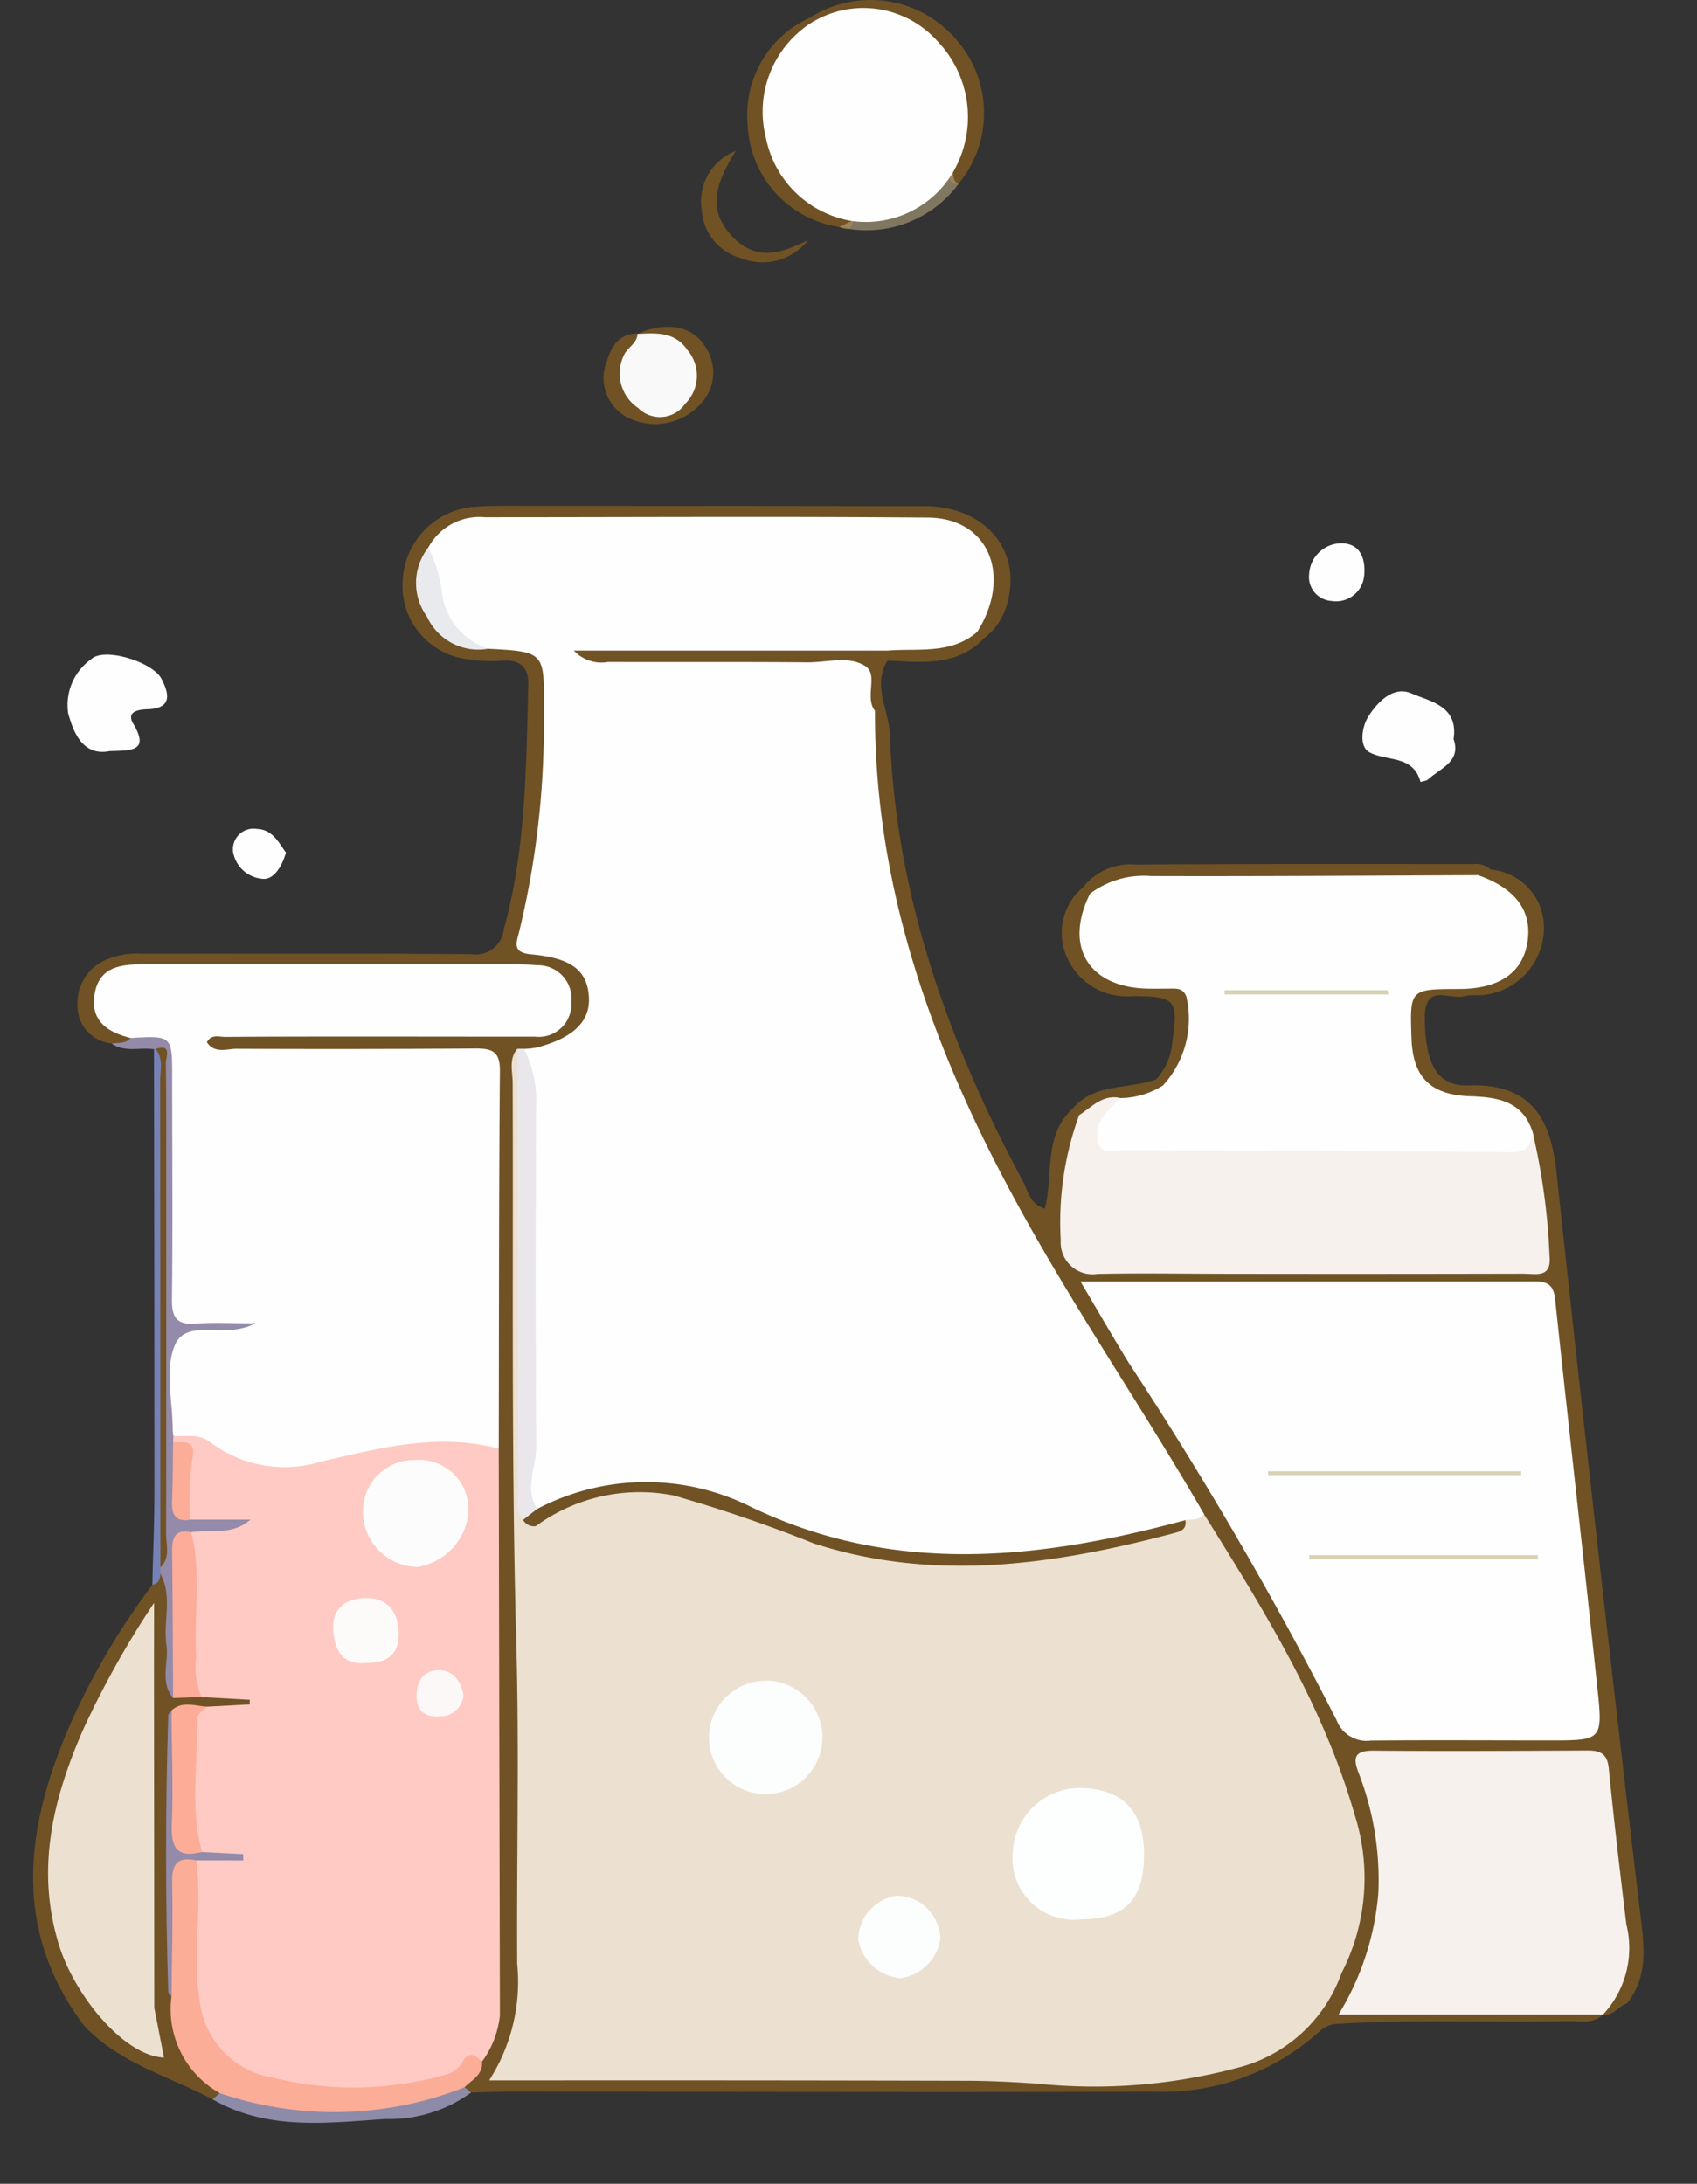 <svg xmlns="http://www.w3.org/2000/svg" xmlns:xlink="http://www.w3.org/1999/xlink" width="73.923" height="95.144" viewBox="0 0 73.923 95.144">
  <rect x="0" y="0" width="73.923" height="95.144" fill="#333333" stroke="none"/>
  <defs>
    <clipPath id="clip-path">
      <rect id="Rectangle_1702" data-name="Rectangle 1702" width="73.923" height="95.144" fill="none"/>
    </clipPath>
  </defs>
  <g id="Group_1077" data-name="Group 1077" transform="translate(0 0)">
    <g id="Group_557" data-name="Group 557" transform="translate(0 0)" clip-path="url(#clip-path)">
      <path id="Path_4708" data-name="Path 4708" d="M70.624,85.6c-.369.135-.6.553-1.06.507,1.4-3.365.1-6.7-.107-10.049-.055-.9-.62-1.012-1.336-1.01-2.55.005-5.1.019-7.649-.007-.957-.011-1.21.306-.924,1.247a11.723,11.723,0,0,1-.347,8.357c-.381.868-.044,1.066.75,1.065,2.636,0,5.272-.012,7.908,0a2.269,2.269,0,0,1,1.722.377c-.463.451-1.056.281-1.59.293-3.283.075-6.568-.088-9.851.115a1.278,1.278,0,0,0-.91.327,10.172,10.172,0,0,1-7.253,2.629c-9.3.042-18.6,0-27.9,0-.605,0-1.21.025-1.815.038-.29.1-.346-.081-.364-.306.214-.525.551-.99.724-1.536a7.671,7.671,0,0,0,.505-3.164c.01-7.668-.049-15.335.024-23-.045-5.057-.005-10.114-.023-15.171-.006-1.822-.07-1.883-1.9-1.888-2.939-.009-5.879.016-8.817-.015-.667-.008-1.731.109-1.737-.673-.008-.846,1.06-.615,1.69-.62,3.847-.035,7.695-.011,11.542-.018,1.588,0,2.3-.372,2.188-1.184-.186-1.289-1.264-1.111-2.137-1.115-5.145-.023-10.288-.013-15.432-.01-.26,0-.518.008-.777.031a1.3,1.3,0,0,0-1.253.76c-.232.583.078.991.492,1.352a2.26,2.26,0,0,1,.433.481c.024.757-.449.435-.8.371a1.638,1.638,0,0,1-1.5-1.674A2.032,2.032,0,0,1,4.463,40.1a3.382,3.382,0,0,1,1.524-.223c4.754,0,9.509-.022,14.263.016a1.231,1.231,0,0,0,1.437-1.068c.97-3.5.974-7.087,1.071-10.666.019-.721-.327-1.113-1.122-1.053a6.217,6.217,0,0,1-1.547-.066,3.216,3.216,0,0,1-2.8-3.47A3.373,3.373,0,0,1,20.455,20.4c.732-.054,1.469-.039,2.2-.039q8.686,0,17.375.015c2.658.008,4.265,1.961,3.572,4.291a2.773,2.773,0,0,1-1,1.472c-.324.058-.389-.142-.4-.4,1.2-3.459-.53-4.555-3.547-4.481-5.695.139-11.395.044-17.092.035a3.283,3.283,0,0,0-2.715.927,2.12,2.12,0,0,0-.253,2.7,2.325,2.325,0,0,0,2.625,1.347c2.173.034,2.442.324,2.5,2.462a36.711,36.711,0,0,1-.917,9.879c-.092.377-.377.761.364.954,1.918.5,2.562,1.185,2.519,2.419-.041,1.167-.867,1.909-2.655,2.388-.167.045.041-.014-.124.034a.868.868,0,0,0-.351.239,2.32,2.32,0,0,0-.148,1.148c0,6.015-.154,12.035.041,18.045.21,6.477.211,12.953.24,19.43a11.67,11.67,0,0,1-.547,4.479c-.222.559-.061.819.543.813.3,0,.606,0,.909,0,5.972,0,11.944.034,17.915-.017,2.126-.018,4.221.39,6.347.285a26.439,26.439,0,0,0,5.262-.713,6.679,6.679,0,0,0,4.631-3.635c1.916-3.688.934-7.193-.677-10.657a90.381,90.381,0,0,0-5.153-9.4c-2.742-4.457-5.626-8.828-8.156-13.417a47.784,47.784,0,0,1-6.187-18.982c-.083-.949-.023-1.9-.051-2.855.07-.839-.1-1.68.034-2.519a.648.648,0,0,1,.8-.107.378.378,0,0,1,.035.575c-.655,1.092.079,2.156.116,3.23C38.756,37.3,41.038,43.7,44.3,49.782c.226.422.3,1,.959,1.2.381-1.482-.077-3.181,1.213-4.362.333-.049.372.192.419.424a39.407,39.407,0,0,0-.535,4.241c-.056,1.7.41,2.2,2.089,2.2q8.436.029,16.871,0c1.4,0,1.65-.257,1.473-1.593a34.532,34.532,0,0,0-.572-3.971,2.241,2.241,0,0,0-2.2-1.489A3.261,3.261,0,0,1,61,41.872a1.093,1.093,0,0,1,1.077-.763c.559-.056,1.124,0,1.681-.079A2.253,2.253,0,0,0,65.819,39.5a2.014,2.014,0,0,0-.984-2.328,2.33,2.33,0,0,1-.771-.679c.042-.429.29-.423.6-.286A2.538,2.538,0,0,1,67,38.824a2.953,2.953,0,0,1-2.542,2.838c-.3.052-.618-.019-.9.062-.638.183-1.75-.61-1.746.931.005,1.969.512,3.007,1.89,2.957,2.821-.1,3.6,1.546,3.845,3.8q1.731,16.129,3.643,32.24c.165,1.4.387,2.742-.57,3.95" transform="translate(0.256 1.678)" fill="#705225"/>
      <path id="Path_4709" data-name="Path 4709" d="M9.152,86.249c-1.907-1.014-4.079-1.572-5.617-3.229-3.154-4.224-2.521-8.649-.6-13.083a31.38,31.38,0,0,1,3.591-6.106c.33-.019.111-.615.548-.525.561.445.358,1.082.422,1.655.119,1.08-.277,2.2.258,3.243a1.6,1.6,0,0,0,1.154.2,3.166,3.166,0,0,1,2.214.448c-.564.738-1.295.523-1.951.58-.536-.007-1.108-.167-1.5.388A2.106,2.106,0,0,0,7.5,70.968c.053,3.5-.122,7.008.1,10.506A5.864,5.864,0,0,0,9.55,85.941c-.027.239-.124.389-.4.307" transform="translate(0.11 5.217)" fill="#705225"/>
      <path id="Path_4710" data-name="Path 4710" d="M4.525,30.558c-1.116.2-1.536-.763-1.779-1.66a2.451,2.451,0,0,1,1.017-2.359c.576-.523,2.671.131,3.051.865.32.621.5,1.288-.6,1.324-.409.013-.947.1-.633.626.731,1.235-.1,1.166-1.059,1.2" transform="translate(0.221 2.172)" fill="#fefefe"/>
      <path id="Path_4711" data-name="Path 4711" d="M7.17,70.565c-.593-.709-.179-1.546-.291-2.315-.152-1.028.287-2.109-.265-3.1a.548.548,0,0,1-.034-.46c.077-7.2.017-14.4.029-21.6a1.538,1.538,0,0,0-.106-.632l-.17-.163c-.613-.084-1.265.146-1.838-.24.276-.062.6.028.813-.242,1.429-.723,2.154-.356,2.193,1.21.074,2.982.013,5.966.028,8.949.008,1.772.014,1.767,1.794,1.882.5.032,1.05-.036,1.455.534a2.692,2.692,0,0,1-1.995.652A1.215,1.215,0,0,0,7.52,56.47c.032.819.026,1.642-.006,2.461,0,.144-.011.289-.013.433.012.731-.016,1.462,0,2.2.012.464.037.889.672.845a11.42,11.42,0,0,1,1.905.078c.294.051.672.133.693.454.023.371-.32.567-.668.661a11.923,11.923,0,0,1-2.02.143c-.651.229-.533.813-.548,1.291-.041,1.317,0,2.636-.021,3.953a2.254,2.254,0,0,1-.346,1.58" transform="translate(0.37 3.417)" fill="#938ba9"/>
      <path id="Path_4712" data-name="Path 4712" d="M58.8,29.905c.341.985-.566,1.261-1.107,1.757-.079.073-.221.077-.334.113-.323-1.2-1.484-.879-2.235-1.3-.433-.242-.339-1.066-.042-1.542.418-.67,1.106-1.358,1.888-1.014s2.054.526,1.831,1.986" transform="translate(4.519 2.294)" fill="#fefefe"/>
      <path id="Path_4713" data-name="Path 4713" d="M61.328,35.016l-.529.249c-.508.556-1.19.432-1.82.435q-5.629.026-11.259,0a9.58,9.58,0,0,0-3.563.475.517.517,0,0,1-.557-.4,2.622,2.622,0,0,1,2.287-.971c4.909-.041,9.819-.024,14.728-.026a.917.917,0,0,1,.713.233" transform="translate(3.593 2.867)" fill="#705225"/>
      <path id="Path_4714" data-name="Path 4714" d="M32.6.769a4.907,4.907,0,0,1,6.308.883,4.836,4.836,0,0,1,.153,6.368c-.392.032-.388-.259-.423-.517a6.877,6.877,0,0,0,.4-3.3A4.186,4.186,0,0,0,33.537.97a1.714,1.714,0,0,1-.887.124.218.218,0,0,1-.1-.208c.012-.079.029-.118.051-.118" transform="translate(2.683 0)" fill="#705225"/>
      <path id="Path_4715" data-name="Path 4715" d="M32.808.71c0,.086,0,.171,0,.257.13.436-.25.6-.464.84a4.377,4.377,0,0,0,.846,6.829c.491.34,1.134.444,1.5.974-.1.378-.333.354-.61.219a4.686,4.686,0,0,1-3.987-4.439A4.641,4.641,0,0,1,32.808.71" transform="translate(2.478 0.059)" fill="#705225"/>
      <path id="Path_4716" data-name="Path 4716" d="M43.671,35.7l.3.291a.775.775,0,0,1,.076.5c-.3,2.319.354,3.11,2.731,3.307,1.5.126,1.7.3,1.7,1.807.005,1.106.172,2.312-1.225,2.825-.232-.005-.425-.055-.406-.352a2.717,2.717,0,0,0,.7-1.633c.265-1.823.146-1.968-1.68-1.991a2.851,2.851,0,0,1-2.919-1.706,2.6,2.6,0,0,1,.722-3.046" transform="translate(3.521 2.943)" fill="#705225"/>
      <path id="Path_4717" data-name="Path 4717" d="M25.752,13.465c1.26-.55,2.385-.367,2.954.539a1.978,1.978,0,0,1-.193,2.51,2.671,2.671,0,0,1-3.2.58,1.938,1.938,0,0,1-.876-2.454c.188-.632.529-1.193,1.328-1.191.311.438-.107.71-.242,1.046a1.543,1.543,0,0,0,.766,2.063c.786.3,1.244-.163,1.554-.778a1.407,1.407,0,0,0-.9-1.877c-.391-.171-.87-.1-1.2-.438" transform="translate(2.004 1.085)" fill="#705225"/>
      <path id="Path_4718" data-name="Path 4718" d="M6.482,64.81l0,.273c-.015.236-.076.438-.351.485.03-1.338.089-2.676.09-4.015q0-9.664-.019-19.329l.076,0c.39.035.326.34.326.58,0,7.214.014,14.429,0,21.643a.939.939,0,0,1-.117.365" transform="translate(0.505 3.48)" fill="#7682b6"/>
      <path id="Path_4719" data-name="Path 4719" d="M55.084,23.267a1.23,1.23,0,0,1-1.428,1.114,1.051,1.051,0,0,1-.969-1.182,1.42,1.42,0,0,1,1.5-1.33c.72.065.962.647.9,1.4" transform="translate(4.341 1.802)" fill="#fefefe"/>
      <path id="Path_4720" data-name="Path 4720" d="M32.887,9.95a2.526,2.526,0,0,1-2.952.791,2.314,2.314,0,0,1-1.69-2.064,2.362,2.362,0,0,1,1.475-2.6c-.772,1.27-1.355,2.518-.088,3.786,1.049,1.049,2.139.645,3.254.09" transform="translate(2.326 0.501)" fill="#705225"/>
      <path id="Path_4721" data-name="Path 4721" d="M11.681,34.4c-.175.631-.547,1.179-1,1.14a1.42,1.42,0,0,1-1.3-1.165.9.9,0,0,1,1.042-1.01c.684.027.951.605,1.264,1.035" transform="translate(0.772 2.751)" fill="#fefefe"/>
      <path id="Path_4722" data-name="Path 4722" d="M33.774,9.316l.541-.264a.774.774,0,0,1,.665-.314,3.892,3.892,0,0,0,3.1-1.49.652.652,0,0,1,.651-.307c.027.193.021.4.235.509a4.991,4.991,0,0,1-5.189,1.867" transform="translate(2.784 0.571)" fill="rgba(180,166,128,0.6)"/>
      <path id="Path_4723" data-name="Path 4723" d="M39.622,25.44l.3.276c-1.19,1.246-2.716,1.03-4.206.97v-.437c1.225-.643,2.618-.472,3.908-.809" transform="translate(2.943 2.097)" fill="#705225"/>
      <path id="Path_4724" data-name="Path 4724" d="M46.81,43.442l.291.273c-.308.806-1.054.7-1.694.816-.725-.134-1.253.539-1.959.483l-.283-.293c.967-1.134,2.439-.828,3.645-1.278" transform="translate(3.558 3.581)" fill="#705225"/>
      <path id="Path_4725" data-name="Path 4725" d="M8.557,84.551l.306-.271a.9.9,0,0,1,.868-.082,18.069,18.069,0,0,0,5.4.445,8.187,8.187,0,0,0,3.049-.477c.429-.158.872-.426,1.357-.139l.275.229a6.033,6.033,0,0,1-3.731,1.151c-2.55.17-5.139.514-7.521-.856" transform="translate(0.705 6.915)" fill="#8e8ba9"/>
      <path id="Path_4726" data-name="Path 4726" d="M41.145,25.822c-1.154.988-2.572.7-3.908.809h-.752a2.421,2.421,0,0,1-1.51.211c-3.069.011-6.136.005-9.2.005q4.523,0,9.049,0c1.73,0,1.731,0,1.772,1.77a1.454,1.454,0,0,0,.1.633c-.031,7.769,2.539,14.784,6.2,21.494,2.517,4.617,5.5,8.953,8.129,13.5.023.542-.421.514-.754.622a45.374,45.374,0,0,1-8.775,1.524,22.545,22.545,0,0,1-10.541-2.209,9.473,9.473,0,0,0-7.779-.214,1.653,1.653,0,0,1-1.38.133,1.357,1.357,0,0,1-.429-1.295c.434-5.73.053-11.468.2-17.2.014-.559-.41-1.056-.148-1.623a3.378,3.378,0,0,0,.515-.052c1.6-.407,2.353-1.129,2.3-2.186-.062-1.153-.726-1.717-2.5-1.877-.774-.07-.7-.407-.557-.917a38.072,38.072,0,0,0,1.088-9.764c.034-2.475.034-2.508-2.4-2.634A2.24,2.24,0,0,1,17.8,25.008a6.97,6.97,0,0,1-.565-2.865,2.532,2.532,0,0,1,2.475-1.323c6.434,0,12.868-.039,19.3.015,2.644.023,3.677,2.535,2.136,4.987" transform="translate(1.42 1.715)" fill="#fefefe"/>
      <path id="Path_4727" data-name="Path 4727" d="M49.9,61.291c.286-.031.6.037.8-.268,2.6,4.166,5.2,8.331,6.57,13.11a9.044,9.044,0,0,1-.573,6.9c-1.952,2.954-4.8,4.051-8.223,4.043-8.221-.023-16.443-.008-24.665-.009a10.8,10.8,0,0,1-1.3-.035c-1.1-.134-1.433-.526-1.392-1.612.222-5.925.057-11.852.089-17.779a34.218,34.218,0,0,1,.091-3.886c.124-.605.649-.753,1.113-.979a9.023,9.023,0,0,1,7.644-.127c1.24.5,2.49.987,3.76,1.408a22,22,0,0,0,11.749.413c1.462-.314,3.019-.319,4.336-1.178" transform="translate(1.74 4.934)" fill="#ece0d0"/>
      <path id="Path_4728" data-name="Path 4728" d="M6.966,58.094c0-.093.009-.185.014-.278A1.54,1.54,0,0,1,8.9,57.9a5.776,5.776,0,0,0,4.857.575,19.034,19.034,0,0,1,5.631-.737,2.162,2.162,0,0,1,1.764.64q.023,12.348.05,24.694a4.126,4.126,0,0,1-.78,2.01c-3.428,2.043-6.96,1.863-10.537.469a3.05,3.05,0,0,1-1.838-2.059,15.279,15.279,0,0,1-.126-7.261,10.7,10.7,0,0,1,1.984-.078,7.031,7.031,0,0,1-1.787-.123,1.518,1.518,0,0,1-.531-1.367c-.037-1.232-.042-2.466,0-3.7.021-.593.031-1.236.85-1.345l1.861-.1c0-.068.009-.135.012-.2L8.2,69.2a.882.882,0,0,1-.55-.805,32.8,32.8,0,0,1,.1-6.379c.852-.14,1.752.165,2.589-.549H7.714c-.495-.54-.32-1.209-.339-1.835-.016-.549.107-1.125-.409-1.537" transform="translate(0.574 4.74)" fill="#fecac3"/>
      <path id="Path_4729" data-name="Path 4729" d="M21.419,59.919c-2.634-.711-5.174-.028-7.711.55a5.376,5.376,0,0,1-4.857-.83c-.5-.4-1.065-.232-1.608-.281a2.074,2.074,0,0,1-.031-.257c0-1.248-.356-2.654.1-3.705.518-1.193,2.18-.221,3.5-.941-1.055,0-1.834-.043-2.6.012-.791.057-1.04-.232-1.032-1.025.036-3.231.008-6.462.009-9.693,0-1.83,0-1.83-1.817-1.725-1.033-.261-1.789-.78-1.549-1.986.213-1.074,1.073-1.22,2-1.22q8.173,0,16.347,0c.3,0,.606.009.907.037a1.454,1.454,0,0,1,1.5,1.6A1.424,1.424,0,0,1,23,41.967c-2.466,0-4.93-.005-7.4-.005-2.033,0-4.066,0-6.1.015-.266,0-.6-.133-.8.231.345.513.866.285,1.293.287q5.191.023,10.379-.012c.711-.005,1.1.09,1.093.962-.045,5.491-.039,10.983-.05,16.474" transform="translate(0.311 3.2)" fill="#fefefe"/>
      <path id="Path_4730" data-name="Path 4730" d="M43.485,51.581c6.8,0,13.275,0,19.754-.006.562,0,.851.137.919.775.6,5.661,1.249,11.318,1.846,16.979.237,2.243.192,2.248-2.087,2.248-2.592,0-5.185-.018-7.777.006a1.4,1.4,0,0,1-1.5-.886A164.68,164.68,0,0,0,45.6,55.146c-.673-1.091-1.311-2.2-2.117-3.564" transform="translate(3.584 4.251)" fill="#fefefe"/>
      <path id="Path_4731" data-name="Path 4731" d="M45.2,44.939a3.551,3.551,0,0,0,1.876-.548A4.3,4.3,0,0,0,48.1,40.525c-.118-.318-.324-.357-.59-.358-.388,0-.776.013-1.163,0-2.533-.078-3.584-1.859-2.444-4.134a3.89,3.89,0,0,1,2.657-.767c4.749.015,9.5-.021,14.248-.039,1.632.579,2.355,1.554,2.151,2.9s-1.225,2.052-2.976,2.058c-2.149.005-2.149.005-2.079,2.126.056,1.711.81,2.487,2.562,2.548,1.177.04,2.248.2,2.7,1.509.321,1.111-.394,1.268-1.206,1.26-2.373-.023-4.746-.006-7.119-.013-3.064-.006-6.128.021-9.191-.017-.664-.008-1.513.1-1.674-.824A1.5,1.5,0,0,1,45.2,44.939" transform="translate(3.581 2.904)" fill="#fdfefd"/>
      <path id="Path_4732" data-name="Path 4732" d="M65.4,81.963H53.868A11.991,11.991,0,0,0,55.6,76.691a12.889,12.889,0,0,0-.836-5.2c-.259-.653-.272-1.034.627-1.026,3.109.027,6.218.009,9.327-.007.557,0,.859.143.922.779.224,2.27.491,4.537.767,6.8a4.249,4.249,0,0,1-1.027,3.936l.016-.015" transform="translate(4.44 5.808)" fill="#f6f1ed"/>
      <path id="Path_4733" data-name="Path 4733" d="M45.266,44.2c-.2.216-.4.436-.614.648a1.355,1.355,0,0,0-.32,1.315c.152.539.739.3,1.135.3,5.617.04,11.234.05,16.852.1.734.006.884-.357.909-.94a28.521,28.521,0,0,1,.754,5.48c.087.956-.614.749-1.134.75q-6.36.015-12.719.005c-1.946,0-3.895-.036-5.84.005a1.388,1.388,0,0,1-1.6-1.46,13.645,13.645,0,0,1,.8-5.458c.551-.349,1.012-.909,1.777-.751" transform="translate(3.518 3.641)" fill="#f6f1ed"/>
      <path id="Path_4734" data-name="Path 4734" d="M21.724,63.01q0,10.118,0,20.236c0,.3.009.605,0,.908-.064,1.953-.065,1.953,2,1.954,8.259,0,16.517-.031,24.775.024a9.757,9.757,0,0,0,7.61-3.1,5.459,5.459,0,0,1,.708-.549,6.5,6.5,0,0,1-4.623,4.15,24.173,24.173,0,0,1-8.606.67c-1.035-.07-2.069-.126-3.1-.128q-9.669-.024-19.337-.015H19.685a7.936,7.936,0,0,0,1.222-5.077c-.026-4.628.091-9.26-.037-13.886-.224-8.161-.127-16.324-.159-24.485,0-.5-.183-1.041.2-1.495a4.974,4.974,0,0,1,.418,2.264q0,7.462,0,14.925a11.82,11.82,0,0,0-.065,2.82,8.57,8.57,0,0,0,.455.784" transform="translate(1.622 3.48)" fill="#ece0d0"/>
      <path id="Path_4735" data-name="Path 4735" d="M7.987,74.9c.279,2.044-.183,4.092.155,6.16a3.83,3.83,0,0,0,3.169,3.306,14.719,14.719,0,0,0,7.662-.163,1.2,1.2,0,0,0,.651-.586c.321-.458.556-.165.815.05.043.575-.438.792-.761,1.118a15.442,15.442,0,0,1-10.669.254,4.189,4.189,0,0,1-2.1-4.2,52.383,52.383,0,0,1-.08-5.375c-.01-.9.481-.977,1.159-.56" transform="translate(0.56 6.153)" fill="#fbad98"/>
      <path id="Path_4736" data-name="Path 4736" d="M21.073,62.732c-.38-.4-.22-.9-.222-1.36q-.028-9.578-.03-19.157h.288a4.918,4.918,0,0,1,.528,2.452c-.021,4.964-.028,9.929.005,14.893.006.9-.529,1.81.04,2.7,0,.413-.31.441-.609.474" transform="translate(1.716 3.48)" fill="#e9e7eb"/>
      <path id="Path_4737" data-name="Path 4737" d="M36.205,28.807c-.447-.6.155-1.559-.4-1.935-.712-.478-1.679-.167-2.532-.173-2.9-.027-5.794-.006-8.691-.017a1.638,1.638,0,0,1-1.486-.495H36a5.319,5.319,0,0,1,.2,2.621" transform="translate(1.903 2.159)" fill="#705225"/>
      <path id="Path_4738" data-name="Path 4738" d="M17.273,22.041a5.939,5.939,0,0,1,.589,1.876,2.954,2.954,0,0,0,2.022,2.532,2.458,2.458,0,0,1-2.665-1.4,2.5,2.5,0,0,1,.054-3.006" transform="translate(1.38 1.817)" fill="#e8eaee"/>
      <path id="Path_4739" data-name="Path 4739" d="M6.474,66.944,6.487,82c-.809.349-1.214-.226-1.566-.753-2.313-3.466-2.815-7.1-.9-10.916.425-.852.823-1.719,1.3-2.542.253-.435.487-.954,1.157-.841" transform="translate(0.234 5.516)" fill="#ece0d0"/>
      <path id="Path_4740" data-name="Path 4740" d="M6.549,67.143a14.872,14.872,0,0,0-3.1,6.424c-.749,2.941.481,5.394,1.873,7.8a1.612,1.612,0,0,0,1.245.824l.417,2.138c-1.8-.088-3.885-2.768-4.54-4.8-1.077-3.35-.307-6.479,1.042-9.542a40.5,40.5,0,0,1,3.068-5.473Z" transform="translate(0.159 5.318)" fill="#ece0d0"/>
      <path id="Path_4741" data-name="Path 4741" d="M7.752,61.674c.472,1.787.107,3.609.22,5.411A3.542,3.542,0,0,0,8.2,68.858L6.969,68.9c-.012-2.105-.017-4.212-.043-6.318-.008-.586.052-1.058.826-.908" transform="translate(0.571 5.081)" fill="#fcac98"/>
      <path id="Path_4742" data-name="Path 4742" d="M8.455,68.7c-.143.155-.411.311-.41.463.022,1.956-.339,3.927.195,5.866-1.351.351-1.436.311-1.416-.983a50.411,50.411,0,0,1,.084-5.179c.475-.431,1.022-.194,1.547-.167" transform="translate(0.56 5.656)" fill="#fdad97"/>
      <path id="Path_4743" data-name="Path 4743" d="M6.918,68.853c.013,1.665.083,3.332.016,4.993-.042,1.045.294,1.432,1.315,1.169l1.791.091c0,.092.005.184.009.275H8c-.782-.174-1.068.119-1.051.933.037,1.667-.013,3.335-.028,5-.05-.069-.14-.139-.142-.21q-.19-6.022,0-12.046c0-.07.1-.137.146-.207" transform="translate(0.55 5.675)" fill="#938ba9"/>
      <path id="Path_4744" data-name="Path 4744" d="M6.471,64.814q0-10.609-.009-21.219c0-.46.145-.955-.2-1.37.732-.239.445.369.448.605.026,1.861.014,3.721.015,5.582,0,4.976.009,9.951-.006,14.927,0,.494.2,1.048-.249,1.475" transform="translate(0.516 3.476)" fill="#705225"/>
      <path id="Path_4745" data-name="Path 4745" d="M6.97,58.05c.507.018,1.037-.135.824.8a12.646,12.646,0,0,0-.076,2.575c-.655.113-.816-.234-.793-.81.034-.853.032-1.708.045-2.562" transform="translate(0.57 4.785)" fill="#fcad97"/>
      <path id="Path_4746" data-name="Path 4746" d="M38.982,7.485A4.421,4.421,0,0,1,34.569,9.6a4.576,4.576,0,0,1-3.738-3.637A4.6,4.6,0,0,1,32.758,1,4.324,4.324,0,0,1,38.3,1.76a4.775,4.775,0,0,1,.68,5.725" transform="translate(2.53 0.027)" fill="#fefefe"/>
      <path id="Path_4747" data-name="Path 4747" d="M25.7,13.443c.818-.038,1.63-.119,2.194.708a1.72,1.72,0,0,1-.106,2.337,1.332,1.332,0,0,1-2.043.182,1.809,1.809,0,0,1-.631-2.282c.148-.36.594-.522.6-.96l-.017.015" transform="translate(2.056 1.107)" fill="#f8f9f8"/>
      <path id="Path_4748" data-name="Path 4748" d="M21.054,61.3l.608-.474a10.21,10.21,0,0,1,9.315-.091c6.227,3,12.558,2.3,18.925.578.066.415-.211.491-.527.575-5.186,1.37-10.39,2.138-15.658.441A62.632,62.632,0,0,0,27.6,60.236a7.654,7.654,0,0,0-5.992,1.337.527.527,0,0,1-.559-.277" transform="translate(1.735 4.917)" fill="#705225"/>
      <path id="Path_4749" data-name="Path 4749" d="M46.476,74.912c-.012,1.931-.844,2.775-2.735,2.776a2.665,2.665,0,0,1-2.982-2.923,2.924,2.924,0,0,1,2.932-2.795c1.865.024,2.8,1.008,2.785,2.941" transform="translate(3.359 5.932)" fill="#fdfefe"/>
      <path id="Path_4750" data-name="Path 4750" d="M31.148,67.652a2.472,2.472,0,1,1-2.617,2.46,2.488,2.488,0,0,1,2.617-2.46" transform="translate(2.351 5.576)" fill="#fcfdfd"/>
      <path id="Path_4751" data-name="Path 4751" d="M38.117,78.17A2.032,2.032,0,0,1,36.385,79.9a2.051,2.051,0,0,1-1.846-1.692A1.962,1.962,0,0,1,36.245,76.3a1.926,1.926,0,0,1,1.871,1.866" transform="translate(2.846 6.289)" fill="#fcfdfd"/>
      <path id="Path_4752" data-name="Path 4752" d="M14.61,61.032a2.215,2.215,0,0,1,2.282-2.264,2.147,2.147,0,0,1,2.3,2.352,2.653,2.653,0,0,1-2.2,2.307,2.409,2.409,0,0,1-2.385-2.394" transform="translate(1.204 4.844)" fill="#fdfcfc"/>
      <path id="Path_4753" data-name="Path 4753" d="M14.81,67.153c-1.017.092-1.358-.58-1.4-1.495-.047-.942.614-1.311,1.381-1.335.971-.03,1.462.589,1.475,1.545.012.915-.5,1.3-1.453,1.285" transform="translate(1.105 5.302)" fill="#fcfbfa"/>
      <path id="Path_4754" data-name="Path 4754" d="M18.805,68.294a.991.991,0,0,1-1,.938c-.6.054-1.015-.158-1.039-.829-.024-.644.266-1.144.912-1.176.619-.03,1,.406,1.127,1.066" transform="translate(1.382 5.541)" fill="#fbf8f7"/>
      <path id="Path_4755" data-name="Path 4755" d="M51.031,59.222H62.058c0,.055,0,.11,0,.166H51.036c0-.055,0-.11-.005-.166" transform="translate(4.206 4.881)" fill="#d7d2b5"/>
      <path id="Path_4756" data-name="Path 4756" d="M62.649,62.778H52.69c0-.061,0-.121,0-.182h9.958c0,.061,0,.121,0,.182" transform="translate(4.342 5.159)" fill="#d7d2b5"/>
      <path id="Path_4757" data-name="Path 4757" d="M56.423,40.044h-7.14l0-.185h7.1c.015.062.029.123.043.185" transform="translate(4.062 3.285)" fill="#d7d2b5"/>
    </g>
  </g>
</svg>
